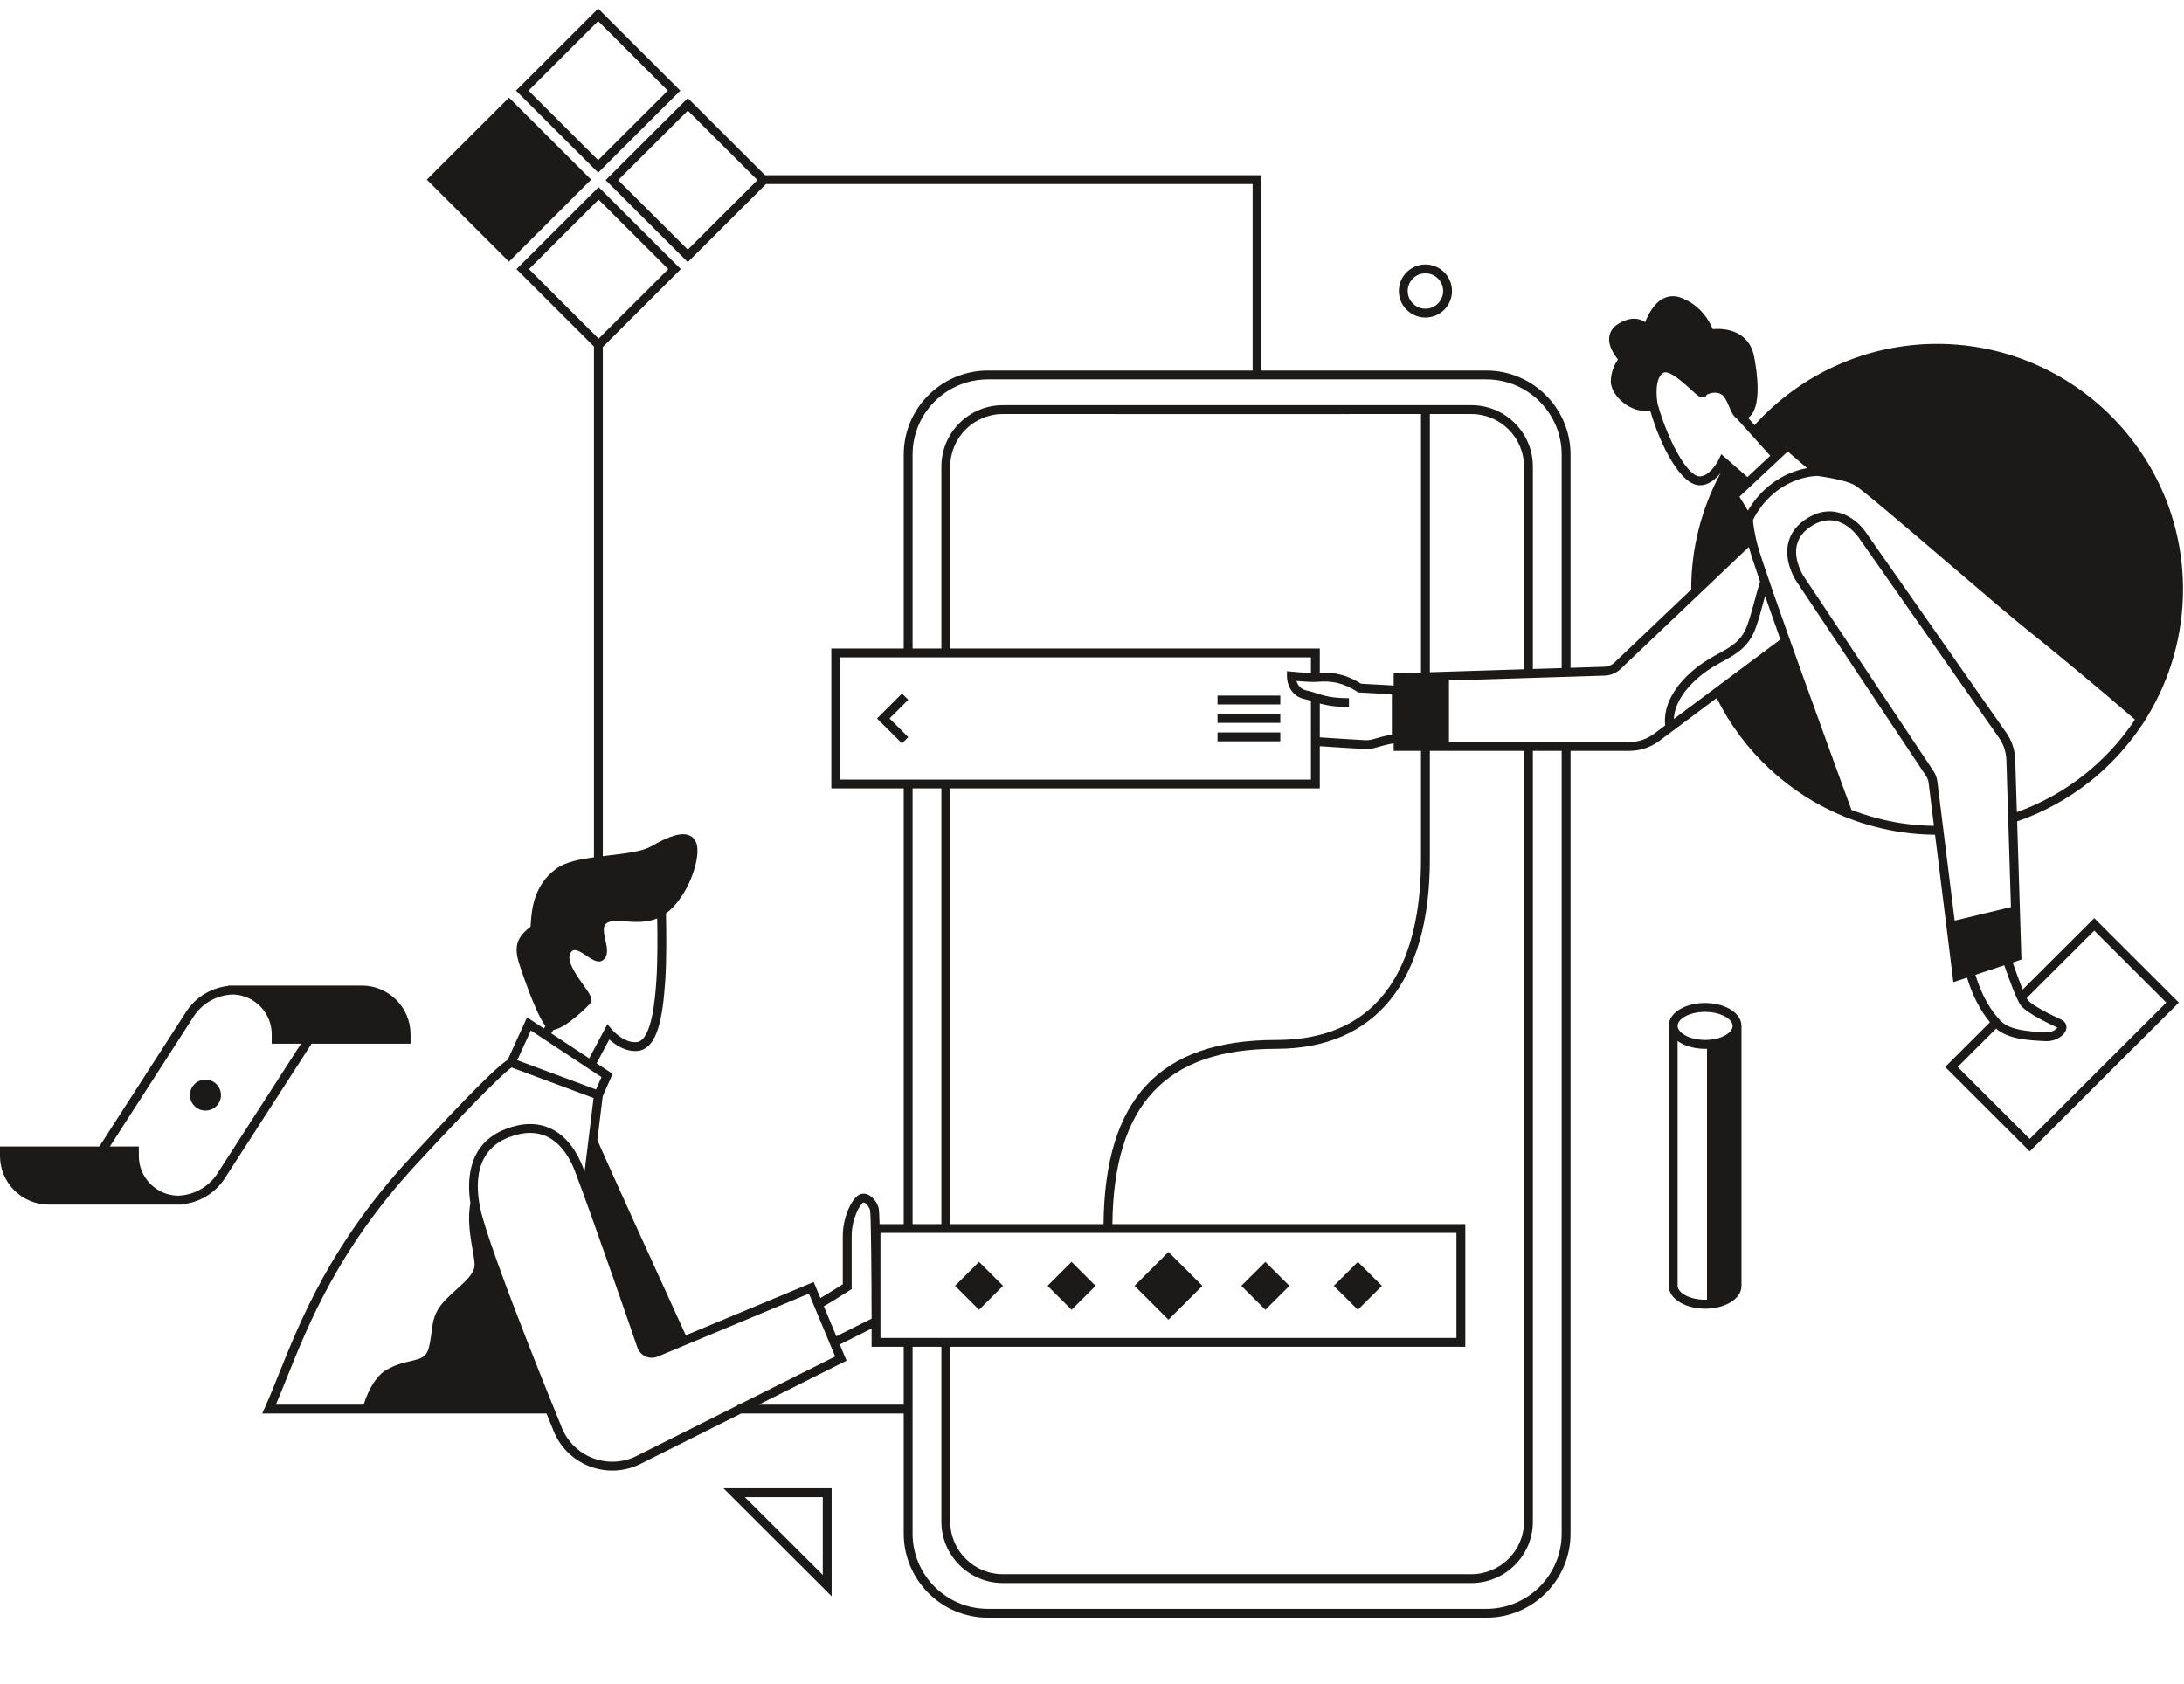 <svg width="520" height="401" viewBox="0 0 520 401" fill="none" xmlns="http://www.w3.org/2000/svg">
<path fill-rule="evenodd" clip-rule="evenodd" d="M483.274 271.209L466.118 254.081L475.265 244.949C478.079 247.45 483.072 247.724 486.079 247.881C486.428 247.899 486.748 247.916 487.031 247.935C487.138 247.942 487.245 247.945 487.354 247.945C489.423 247.945 491.56 246.654 491.949 245.114C492.199 244.127 491.72 243.228 490.703 242.766C487.512 241.319 483.69 239.261 482.835 238.162C482.75 238.054 482.65 237.885 482.54 237.685L498.633 221.621L515.788 238.749L483.274 271.209ZM477.211 229.867C478.042 232.291 480.084 238.064 481.17 239.456C482.619 241.319 488.164 243.928 489.828 244.682C489.841 244.689 489.853 244.694 489.863 244.699C489.633 245.107 488.527 245.924 487.171 245.833C486.88 245.813 486.55 245.796 486.189 245.777C483.424 245.632 478.795 245.39 476.569 243.307C474.035 240.933 471.703 236.731 470.338 232.15L477.211 229.867ZM460.352 183.617L429.39 137.147C429.366 137.11 426.99 133.43 427.818 129.816C428.252 127.924 429.51 126.341 431.559 125.111C433.018 124.235 434.372 123.893 435.598 123.893C439.837 123.893 442.536 127.98 442.698 128.231L475.943 175.684C477.038 177.248 477.651 179.082 477.71 180.988L478.795 216.01C475.953 216.693 468.235 218.549 465.392 219.237L461.281 186.117C461.169 185.226 460.848 184.363 460.352 183.617ZM393.786 174.762C392.106 176.015 390.027 176.705 387.931 176.705H344.992V162.048L382.068 160.884C383.483 160.84 384.825 160.277 385.851 159.303L402.694 143.278V143.279L415.827 130.784L416.394 130.245C416.405 130.283 416.412 130.319 416.423 130.357C416.789 131.731 417.745 134.644 419.063 138.491C418.603 139.959 418.191 141.466 417.796 142.93C417.274 144.863 416.734 146.863 416.092 148.69C414.716 152.598 412.408 153.867 409.214 155.624C407.562 156.532 405.691 157.561 403.765 159.111C398.537 163.322 395.974 168.142 396.469 172.758L393.786 174.762ZM371.826 365.218C371.826 375.091 363.781 383.121 353.892 383.121H235.216C225.327 383.121 217.282 375.091 217.282 365.218V320.723H224.139V362.366C224.139 370.423 230.706 376.978 238.776 376.978H350.332C358.403 376.978 364.969 370.423 364.969 362.366V178.811H371.826V365.218ZM180.655 334.501L201.56 324.026L199.948 320.171L207.525 316.375V320.722H215.173V334.501H180.655ZM151.886 346.561C148.548 348.339 144.61 348.573 141.089 347.208C137.563 345.841 134.818 343.015 133.538 339.406C133.388 339.041 118.464 302.71 114.848 289.754C113.302 284.212 112.054 274.389 121.077 270.861C122.909 270.146 124.629 269.788 126.227 269.788C127.585 269.788 128.854 270.046 130.025 270.564C133.878 272.265 135.956 276.45 136.851 278.794C141.214 290.209 151.655 320.599 151.765 320.915C152.095 321.85 152.807 322.618 153.715 323.021C154.625 323.424 155.671 323.436 156.589 323.053L192.6 308.056L198.854 323.025L175.951 334.501H175.614V334.67L151.886 346.561ZM68.237 328.253C73.48 315.186 80.659 297.289 98.942 277.468C116.334 258.613 120.775 254.92 121.791 254.206L141.325 261.478L139.184 278.993C139.06 278.666 138.939 278.344 138.823 278.043C137.585 274.805 135.204 270.547 130.879 268.637C127.796 267.275 124.238 267.364 120.308 268.9C111.571 272.317 111.116 280.708 111.998 286.513C110.811 292.828 113.429 299.761 112.936 301.854C112.232 304.838 107.309 307.647 104.848 310.981C102.387 314.316 103.089 317.476 102.034 321.162C100.979 324.848 97.167 323.189 91.938 326.251C89.757 327.529 87.809 330.591 86.581 334.502L65.674 334.501C66.501 332.583 67.349 330.467 68.237 328.253ZM126.389 245.389L128.327 246.67L143.207 256.499L141.909 259.446L124.147 252.836L123.157 252.466L126.389 245.389ZM131.775 245.255C134.74 244.858 140.067 239.575 140.529 238.929C141.269 237.895 140.419 236.702 138.875 234.534C137.155 232.12 134.556 228.473 135.972 226.718C136.631 225.902 137.432 226.099 139.698 227.636C141.092 228.581 142.671 229.649 143.85 228.397C144.895 227.289 144.518 225.573 144.153 223.914C143.737 222.024 143.505 220.635 144.297 219.963C145.255 219.147 147.001 219.277 149.019 219.428C151.242 219.592 153.908 219.77 156.472 218.713C156.558 223.215 156.579 229.078 156.271 233.562C156.03 237.091 155.291 247.831 151.599 248.165C148.456 248.458 145.652 245.13 145.623 245.095L144.617 243.887L140.281 252.04L131.243 246.069L131.775 245.255ZM202.287 307.297L202.778 306.987V294.305C202.778 290.061 204.883 286.663 205.531 286.367C205.65 286.329 205.835 286.415 205.927 286.471C206.457 286.777 206.989 287.538 207.162 288.227C207.394 289.424 207.506 304.403 207.524 314.018L199.134 318.221L196.152 311.084C197.179 310.509 198.973 309.394 202.287 307.297ZM209.634 293.604H346.772V318.616H209.634V315.318L209.635 315.317L209.634 314.666V293.604ZM217.282 291.498H224.139V187.747H217.282V291.498ZM200.044 156.536H312.128V160.276C310.321 160.212 307.603 159.948 307.572 159.945L306.432 159.834L306.414 160.976C306.39 162.587 307.251 165.814 310.691 166.502C311.192 166.602 311.661 166.738 312.128 166.885V185.641H200.044V156.536ZM340.443 160.082V98.597H350.332C357.24 98.597 362.859 104.208 362.859 111.103V159.379L340.443 160.082ZM312.831 162.398C313.114 162.398 313.445 162.377 313.826 162.352C315.747 162.226 318.963 162.013 323.157 164.735L323.393 164.888L331.397 165.325V174.934C329.677 175.242 328.54 175.572 327.678 175.823C326.641 176.122 326.016 176.3 325.095 176.265C323.417 176.195 316.766 175.757 314.238 175.589V167.535C315.831 167.978 317.863 168.353 321.187 168.365L321.179 166.259C321.13 166.259 321.084 166.26 321.036 166.26C317.037 166.26 315.138 165.642 313.461 165.095C312.693 164.846 311.968 164.61 311.106 164.437C309.571 164.13 308.948 163.036 308.695 162.161C309.922 162.264 311.715 162.398 312.831 162.398ZM331.831 160.353V163.24L324.067 162.816C319.793 160.122 316.333 160.1 314.238 160.217V154.43H226.249V111.103C226.249 104.208 231.869 98.597 238.776 98.597H262.441C268 98.619 273.655 98.604 273.655 98.604L338.333 98.597V99V160.149L331.831 160.353ZM314.238 187.747V177.699C316.874 177.875 323.313 178.299 325.006 178.369C325.12 178.373 325.229 178.377 325.336 178.377C326.432 178.377 327.251 178.138 328.266 177.846C329.136 177.593 330.194 177.288 331.831 176.996V178.811H338.333V204.613C338.333 224.248 332.354 247.652 303.873 247.652C276.132 247.652 263.047 261.6 262.747 291.498H226.249V187.747H314.238ZM226.249 320.722H348.882V291.498H264.856C265.156 263.037 277.57 249.759 303.873 249.759C327.456 249.759 340.442 233.725 340.442 204.613V178.811H362.859V362.366C362.859 369.262 357.24 374.872 350.332 374.872H238.776C231.869 374.872 226.249 369.262 226.249 362.366V320.722ZM217.282 108.251C217.282 98.379 225.327 90.347 235.216 90.347H353.892C363.781 90.347 371.826 98.379 371.826 108.251V159.098L364.969 159.312V111.103C364.969 103.046 358.403 96.49 350.332 96.49H264.489V98.606C270.989 98.606 336.333 98.584 338.333 98.597L301.445 98.601L264.489 98.606C269.286 98.606 260.658 98.606 264.489 98.606V96.49H238.776C230.706 96.49 224.139 103.046 224.139 111.103V154.43H217.282V108.251ZM404.637 113.447C401.69 113.354 397.052 104.681 394.701 96.293L394.674 96.162C394.372 94.667 393.963 90.108 395.971 88.807C397.336 87.919 401.041 91.331 402.627 92.785C404.181 94.212 404.758 94.751 405.526 94.606L406.112 94.46L406.313 94.06C406.537 93.873 407.438 93.472 408.493 93.52C409.313 93.556 409.951 93.847 410.391 94.384C410.946 95.062 411.339 95.987 411.72 96.882C411.943 97.404 412.161 97.913 412.412 98.366L412.45 98.487L412.547 98.595C412.813 99.031 413.119 99.4 413.503 99.656L421.489 108.528L416.057 113.611L409.829 108.157L409.229 109.415C408.683 110.558 406.814 113.468 404.637 113.447ZM429.595 111.609C429.495 111.631 429.399 111.651 429.298 111.675C429.081 111.725 428.855 111.784 428.624 111.847C428.543 111.869 428.467 111.887 428.383 111.91C428.069 112 427.744 112.101 427.41 112.216C427.34 112.24 427.267 112.269 427.197 112.294C426.931 112.389 426.662 112.489 426.385 112.601C426.262 112.652 426.137 112.708 426.01 112.762C425.779 112.861 425.547 112.966 425.311 113.077C425.169 113.146 425.027 113.217 424.882 113.29C424.652 113.407 424.422 113.53 424.189 113.66C424.042 113.741 423.896 113.823 423.748 113.91C423.5 114.056 423.252 114.215 423.003 114.376C422.87 114.462 422.738 114.544 422.605 114.635C422.243 114.882 421.881 115.146 421.52 115.429C421.5 115.445 421.48 115.457 421.461 115.472C421.446 115.484 421.434 115.496 421.419 115.508C421.134 115.734 420.863 115.965 420.599 116.197C420.51 116.277 420.423 116.356 420.336 116.435C420.146 116.61 419.962 116.783 419.783 116.958C419.702 117.038 419.619 117.117 419.54 117.198C419.324 117.415 419.117 117.633 418.92 117.849C418.89 117.883 418.859 117.914 418.83 117.947C418.619 118.182 418.421 118.414 418.231 118.643C418.159 118.73 418.093 118.814 418.024 118.899C417.899 119.056 417.779 119.21 417.661 119.363C417.596 119.45 417.53 119.536 417.467 119.622C417.342 119.792 417.223 119.959 417.11 120.123C417.056 120.2 417.002 120.276 416.952 120.35C416.831 120.529 416.717 120.703 416.611 120.872C416.555 120.961 416.503 121.044 416.45 121.131C416.383 121.238 416.321 121.344 416.261 121.445C416.233 121.491 416.2 121.543 416.174 121.588L414.156 118.277L424.439 108.654L425.65 107.522L430.266 111.475C430.225 111.481 430.179 111.492 430.137 111.501C429.962 111.532 429.781 111.569 429.595 111.609ZM407.802 164.299L398.527 171.222C398.738 166.598 402.602 162.755 405.09 160.751C406.872 159.317 408.58 158.377 410.231 157.469C413.424 155.713 416.44 154.054 418.082 149.389C418.752 147.487 419.302 145.449 419.833 143.477C419.971 142.97 420.113 142.455 420.254 141.94C421.338 145.052 422.58 148.577 423.899 152.284L407.802 164.299ZM499.441 181.758C499.12 182.053 498.796 182.346 498.467 182.635C498.213 182.86 497.954 183.08 497.695 183.3C497.342 183.599 496.986 183.896 496.625 184.187C491.724 188.138 486.178 191.269 480.204 193.403L479.818 180.923C479.746 178.605 479.003 176.376 477.672 174.477L444.452 127.061C442.511 124.025 437.095 119.331 430.471 123.306C427.907 124.845 426.321 126.883 425.758 129.362C424.736 133.861 427.509 138.126 427.63 138.309L458.595 184.784C458.911 185.259 459.116 185.81 459.188 186.377L460.465 196.665C459.879 196.656 459.292 196.649 458.71 196.623V196.626C458.014 196.596 457.319 196.544 456.626 196.488C456.454 196.475 456.281 196.462 456.109 196.446H456.108L456.107 196.453C451.945 196.078 447.855 195.235 443.874 193.948C442.851 193.619 441.838 193.267 440.858 192.889C440.846 192.884 440.833 192.88 440.821 192.875C438.283 185.94 420.33 136.807 418.46 129.815C418.325 129.31 418.206 128.819 418.094 128.336L418.019 127.997C417.805 127.027 417.616 125.845 417.487 124.95C417.441 124.575 417.398 124.202 417.371 123.846C417.373 123.842 417.376 123.837 417.378 123.833C417.699 123.144 418.688 121.231 420.531 119.216C420.56 119.184 420.59 119.151 420.62 119.118C420.906 118.809 421.214 118.498 421.543 118.189C421.591 118.144 421.642 118.1 421.69 118.055C422.031 117.741 422.387 117.428 422.771 117.124C422.832 117.076 422.892 117.036 422.952 116.99C423.192 116.804 423.433 116.622 423.673 116.456C423.756 116.398 423.838 116.348 423.92 116.294C424.143 116.144 424.367 115.995 424.589 115.86C424.646 115.825 424.702 115.796 424.76 115.761C425.01 115.612 425.259 115.469 425.506 115.339C425.53 115.325 425.555 115.314 425.58 115.301C428.842 113.59 431.717 113.368 432.555 113.342C432.555 113.342 432.56 113.342 432.563 113.342C432.66 113.339 432.718 113.339 432.755 113.339C433.017 113.375 433.261 113.413 433.515 113.451C433.779 113.491 434.051 113.529 434.307 113.57C434.573 113.612 434.818 113.658 435.074 113.702C435.306 113.742 435.547 113.781 435.77 113.822C436.017 113.867 436.241 113.916 436.476 113.963C436.687 114.005 436.908 114.046 437.11 114.091C437.333 114.138 437.533 114.188 437.743 114.238C437.935 114.283 438.137 114.326 438.315 114.372C438.515 114.421 438.689 114.474 438.874 114.524C439.043 114.572 439.226 114.617 439.384 114.666C439.552 114.716 439.695 114.767 439.851 114.818C440.002 114.869 440.166 114.918 440.306 114.969C440.453 115.023 440.573 115.076 440.706 115.131C440.828 115.181 440.963 115.23 441.075 115.281C441.303 115.385 441.508 115.491 441.683 115.599C443.643 116.794 454.571 126.146 464.212 134.397C472.238 141.265 479.817 147.751 483.409 150.595C483.75 150.863 484.117 151.157 484.509 151.469C484.712 151.631 484.937 151.813 485.152 151.986C485.351 152.147 485.541 152.299 485.75 152.467C486.047 152.706 486.362 152.963 486.676 153.218C486.82 153.335 486.955 153.443 487.101 153.562C487.398 153.804 487.71 154.058 488.019 154.31C488.214 154.47 488.403 154.624 488.604 154.787C488.892 155.023 489.191 155.27 489.487 155.512C489.716 155.699 489.94 155.882 490.173 156.074C490.468 156.316 490.771 156.567 491.073 156.816C491.325 157.024 491.575 157.229 491.833 157.441C492.096 157.659 492.366 157.883 492.635 158.105C492.953 158.369 493.271 158.631 493.593 158.899C493.8 159.07 494.009 159.244 494.218 159.417C494.603 159.737 494.988 160.057 495.377 160.381C495.552 160.528 495.73 160.675 495.906 160.822C496.334 161.18 496.764 161.538 497.195 161.898C497.331 162.012 497.467 162.125 497.603 162.24C498.081 162.639 498.558 163.04 499.033 163.439C499.122 163.514 499.21 163.587 499.298 163.662C499.824 164.103 500.347 164.546 500.866 164.984C500.909 165.02 500.952 165.056 500.996 165.093C501.55 165.56 502.098 166.024 502.64 166.484C502.665 166.505 502.692 166.528 502.717 166.55C504.736 168.263 506.638 169.895 508.319 171.357C505.779 175.194 502.787 178.678 499.441 181.758ZM142.529 47.54L159.109 64.091L142.529 80.644L125.949 64.091L142.529 47.54ZM163.763 59.445L147.183 42.894L163.763 26.342L180.343 42.894L163.763 59.445ZM481.605 235.641C480.825 233.756 479.907 231.23 479.213 229.201L481.294 228.509L480.274 195.605C486.56 193.442 492.405 190.221 497.57 186.124L497.577 186.133C497.767 185.983 497.948 185.823 498.135 185.671C498.494 185.378 498.854 185.085 499.207 184.784C499.505 184.529 499.796 184.271 500.087 184.011C500.411 183.724 500.734 183.438 501.052 183.142C501.141 183.06 501.235 182.981 501.324 182.898L501.316 182.89C504.538 179.861 507.424 176.462 509.911 172.745L509.929 172.761L510.539 171.807C510.556 171.781 510.574 171.755 510.591 171.729L511.078 170.967L511.065 170.955C516.752 161.757 519.76 151.194 519.76 140.341C519.76 108.112 493.496 81.892 461.213 81.892C444.626 81.892 428.865 88.933 417.755 101.228L416.208 99.51C419.612 97.255 418.369 88.627 417.648 84.925C417.208 82.667 416.128 80.946 414.438 79.812C412.105 78.246 409.235 78.249 407.796 78.377C407.094 76.642 405.07 72.795 400.384 70.958C398.836 70.35 397.355 70.399 395.986 71.104C393.76 72.251 392.401 74.929 391.707 76.724C391.337 76.466 390.889 76.233 390.354 76.079C388.881 75.655 387.23 75.976 385.451 77.026C383.763 78.021 383.271 79.322 383.153 80.237C382.881 82.391 384.335 84.512 385.222 85.582C384.547 86.576 383.532 88.465 383.532 90.843C383.532 92.778 385.079 95.055 387.378 96.508C389.227 97.675 391.17 98.082 392.887 97.713C395.403 106.384 400.199 115.415 404.57 115.552C406.796 115.641 408.549 114.055 409.683 112.608C405.088 121.102 402.666 130.642 402.666 140.341C402.666 140.358 402.667 140.376 402.667 140.394L384.395 157.778C383.747 158.395 382.897 158.75 382.003 158.779L373.936 159.031V108.251C373.936 97.218 364.945 88.241 353.893 88.241H300.356V41.727H182.157L163.763 23.363L144.2 42.894L163.763 62.423L182.384 43.833H298.246V88.241H235.216C224.165 88.241 215.173 97.218 215.173 108.251V154.43H197.935V187.747H215.173V291.498H209.421C209.367 289.484 209.299 288.075 209.213 287.732C208.898 286.474 208.001 285.235 206.982 284.647C206.312 284.26 205.608 284.154 204.951 284.343C203.023 284.892 200.668 289.598 200.668 294.305V305.828C198.628 307.115 196.502 308.428 195.33 309.118L193.735 305.3L163.28 317.984C155.746 301.475 145.208 278.328 142.224 271.507L143.502 261.064L145.855 255.722L142.048 253.208L145.068 247.531C146.415 248.754 148.904 250.519 151.791 250.264C156.609 249.827 157.803 242.047 158.377 233.707C158.716 228.766 158.662 222.187 158.557 217.53C163.64 213.763 166.709 205.036 165.947 201.326C165.655 199.901 164.829 199.259 164.187 198.972C162.36 198.151 159.526 198.95 155.004 201.564C152.909 202.774 148.868 203.249 144.96 203.708C144.484 203.764 144.006 203.821 143.528 203.878V82.625L162.092 64.091L142.529 44.561L122.966 64.091L141.418 82.514V204.149C137.878 204.641 134.575 205.335 132.515 206.811C126.985 210.774 126.573 216.95 126.375 219.918C126.355 220.213 126.337 220.485 126.317 220.709C123.035 223.177 122.346 225.41 123.569 229.348C123.609 229.478 127.282 240.977 129.865 244.325L129.483 244.908L125.492 242.272L120.862 252.412C118.778 253.688 113.373 258.712 97.392 276.041C78.845 296.146 71.582 314.251 66.279 327.471C65.163 330.251 64.109 332.877 63.096 335.121L62.425 336.607L130.12 336.608C131.004 338.785 131.544 340.098 131.568 340.158C133.034 344.297 136.225 347.582 140.324 349.171C142.09 349.856 143.942 350.194 145.79 350.194C148.231 350.194 150.66 349.602 152.855 348.432L176.451 336.607H215.173V365.218C215.173 376.252 224.165 385.228 235.216 385.228H353.893C364.945 385.228 373.936 376.252 373.936 365.218V178.811H387.931C390.48 178.811 393.007 177.973 395.049 176.448L408.739 166.228C415.098 179.045 425.976 189.126 439.164 194.486L439.603 194.661C439.742 194.716 439.883 194.762 440.022 194.816C440.636 195.054 441.254 195.285 441.878 195.503C442.146 195.596 442.415 195.686 442.684 195.775C442.952 195.865 443.215 195.962 443.484 196.047L443.485 196.043L443.487 196.044L443.491 196.031C447.637 197.351 451.895 198.203 456.23 198.569C456.459 198.588 456.686 198.608 456.915 198.625C457.249 198.65 457.582 198.671 457.917 198.69V198.688C458.85 198.741 459.787 198.772 460.727 198.779L465.085 233.896L468.343 232.813C469.588 236.972 471.535 240.756 473.803 243.429L463.135 254.081L483.274 274.187L518.772 238.749L498.633 218.642L481.605 235.641Z" fill="#1B1A19"/>
<path fill-rule="evenodd" clip-rule="evenodd" d="M142.416 5.03L158.996 21.582L142.416 38.135L125.837 21.582L142.416 5.03ZM161.979 21.582L142.416 2.052L122.853 21.582L142.416 41.113L161.979 21.582Z" fill="#1B1A19"/>
<path fill-rule="evenodd" clip-rule="evenodd" d="M140.745 42.78L121.182 23.25L101.62 42.78L121.182 62.31L140.745 42.78Z" fill="#1B1A19"/>
<path fill-rule="evenodd" clip-rule="evenodd" d="M195.898 375.05L177.347 356.529H195.898V375.05ZM198.008 380.135V354.423H172.254L198.008 380.135Z" fill="#1B1A19"/>
<path fill-rule="evenodd" clip-rule="evenodd" d="M401.151 308.387C400.063 307.76 399.436 306.957 399.432 306.189V247.901C399.639 248.05 399.859 248.195 400.096 248.331C401.756 249.287 403.883 249.766 406.006 249.766C406.147 249.766 406.286 249.746 406.427 249.742V309.505C404.522 309.57 402.575 309.206 401.151 308.387ZM401.115 242.11C402.424 241.35 404.187 240.971 405.954 240.971C407.72 240.971 409.493 241.351 410.812 242.113C411.903 242.742 412.529 243.546 412.53 244.322C412.531 245.089 411.917 245.885 410.844 246.508C408.227 248.027 403.787 248.025 401.151 246.505C400.06 245.877 399.433 245.071 399.432 244.295C399.431 243.527 400.044 242.731 401.115 242.11ZM411.867 240.289C408.544 238.373 403.357 238.373 400.054 240.289C398.291 241.312 397.319 242.736 397.322 244.297C397.322 244.301 397.323 244.304 397.323 244.308H397.322V306.194C397.331 307.759 398.315 309.185 400.096 310.211C401.756 311.167 403.882 311.647 406.006 311.647C408.131 311.646 410.254 311.167 411.905 310.209C413.679 309.18 414.65 307.75 414.64 306.189V244.308H414.639C414.632 242.743 413.649 241.316 411.867 240.289Z" fill="#1B1A19"/>
<path fill-rule="evenodd" clip-rule="evenodd" d="M51.768 279.436C49.667 282.697 46.12 284.658 42.249 284.738C37.153 284.579 33.053 280.401 33.053 275.275V273.018H26.162L46.067 242.127C48.16 238.877 51.689 236.919 55.545 236.827C60.618 237.012 64.692 241.179 64.692 246.288V248.545H71.673L51.768 279.436ZM97.745 248.545V246.288C97.745 239.9 92.539 234.704 86.141 234.704H54.293V234.799C50.212 235.252 46.548 237.486 44.293 240.988L23.654 273.018H0V275.275C0 281.662 5.205 286.859 11.604 286.859H43.452V286.769C47.568 286.339 51.269 284.102 53.542 280.575L74.181 248.545H97.745Z" fill="#1B1A19"/>
<path fill-rule="evenodd" clip-rule="evenodd" d="M339.388 65.089C341.715 65.089 343.608 66.978 343.608 69.301C343.608 71.623 341.715 73.514 339.388 73.514C337.061 73.514 335.168 71.623 335.168 69.301C335.168 66.978 337.061 65.089 339.388 65.089ZM339.388 75.62C342.879 75.62 345.717 72.785 345.717 69.301C345.717 65.816 342.879 62.982 339.388 62.982C335.898 62.982 333.059 65.816 333.059 69.301C333.059 72.785 335.898 75.62 339.388 75.62Z" fill="#1B1A19"/>
<path fill-rule="evenodd" clip-rule="evenodd" d="M48.918 257.096C46.879 257.096 45.226 258.745 45.226 260.782C45.226 262.817 46.879 264.468 48.918 264.468C50.957 264.468 52.61 262.817 52.61 260.782C52.61 258.745 50.957 257.096 48.918 257.096Z" fill="#1B1A19"/>
<path fill-rule="evenodd" clip-rule="evenodd" d="M214.762 165.15L208.815 171.089L214.762 177.027L216.255 175.538L211.799 171.089L216.255 166.639L214.762 165.15Z" fill="#1B1A19"/>
<path fill-rule="evenodd" clip-rule="evenodd" d="M289.888 167.753H304.833V165.647H289.888V167.753Z" fill="#1B1A19"/>
<path fill-rule="evenodd" clip-rule="evenodd" d="M289.888 172.142H304.833V170.036H289.888V172.142Z" fill="#1B1A19"/>
<path fill-rule="evenodd" clip-rule="evenodd" d="M289.888 176.529H304.833V174.423H289.888V176.529Z" fill="#1B1A19"/>
<path fill-rule="evenodd" clip-rule="evenodd" d="M238.824 306.205L233.106 300.497L227.39 306.205L233.106 311.912L238.824 306.205Z" fill="#1B1A19"/>
<path fill-rule="evenodd" clip-rule="evenodd" d="M260.845 306.205L255.128 300.497L249.411 306.205L255.128 311.912L260.845 306.205Z" fill="#1B1A19"/>
<path fill-rule="evenodd" clip-rule="evenodd" d="M286.285 306.205L278.204 298.137L270.123 306.205L278.204 314.272L286.285 306.205Z" fill="#1B1A19"/>
<path fill-rule="evenodd" clip-rule="evenodd" d="M306.997 306.205L301.279 300.497L295.562 306.205L301.279 311.912L306.997 306.205Z" fill="#1B1A19"/>
<path fill-rule="evenodd" clip-rule="evenodd" d="M329.018 306.205L323.301 300.497L317.584 306.205L323.301 311.912L329.018 306.205Z" fill="#1B1A19"/>
</svg>
